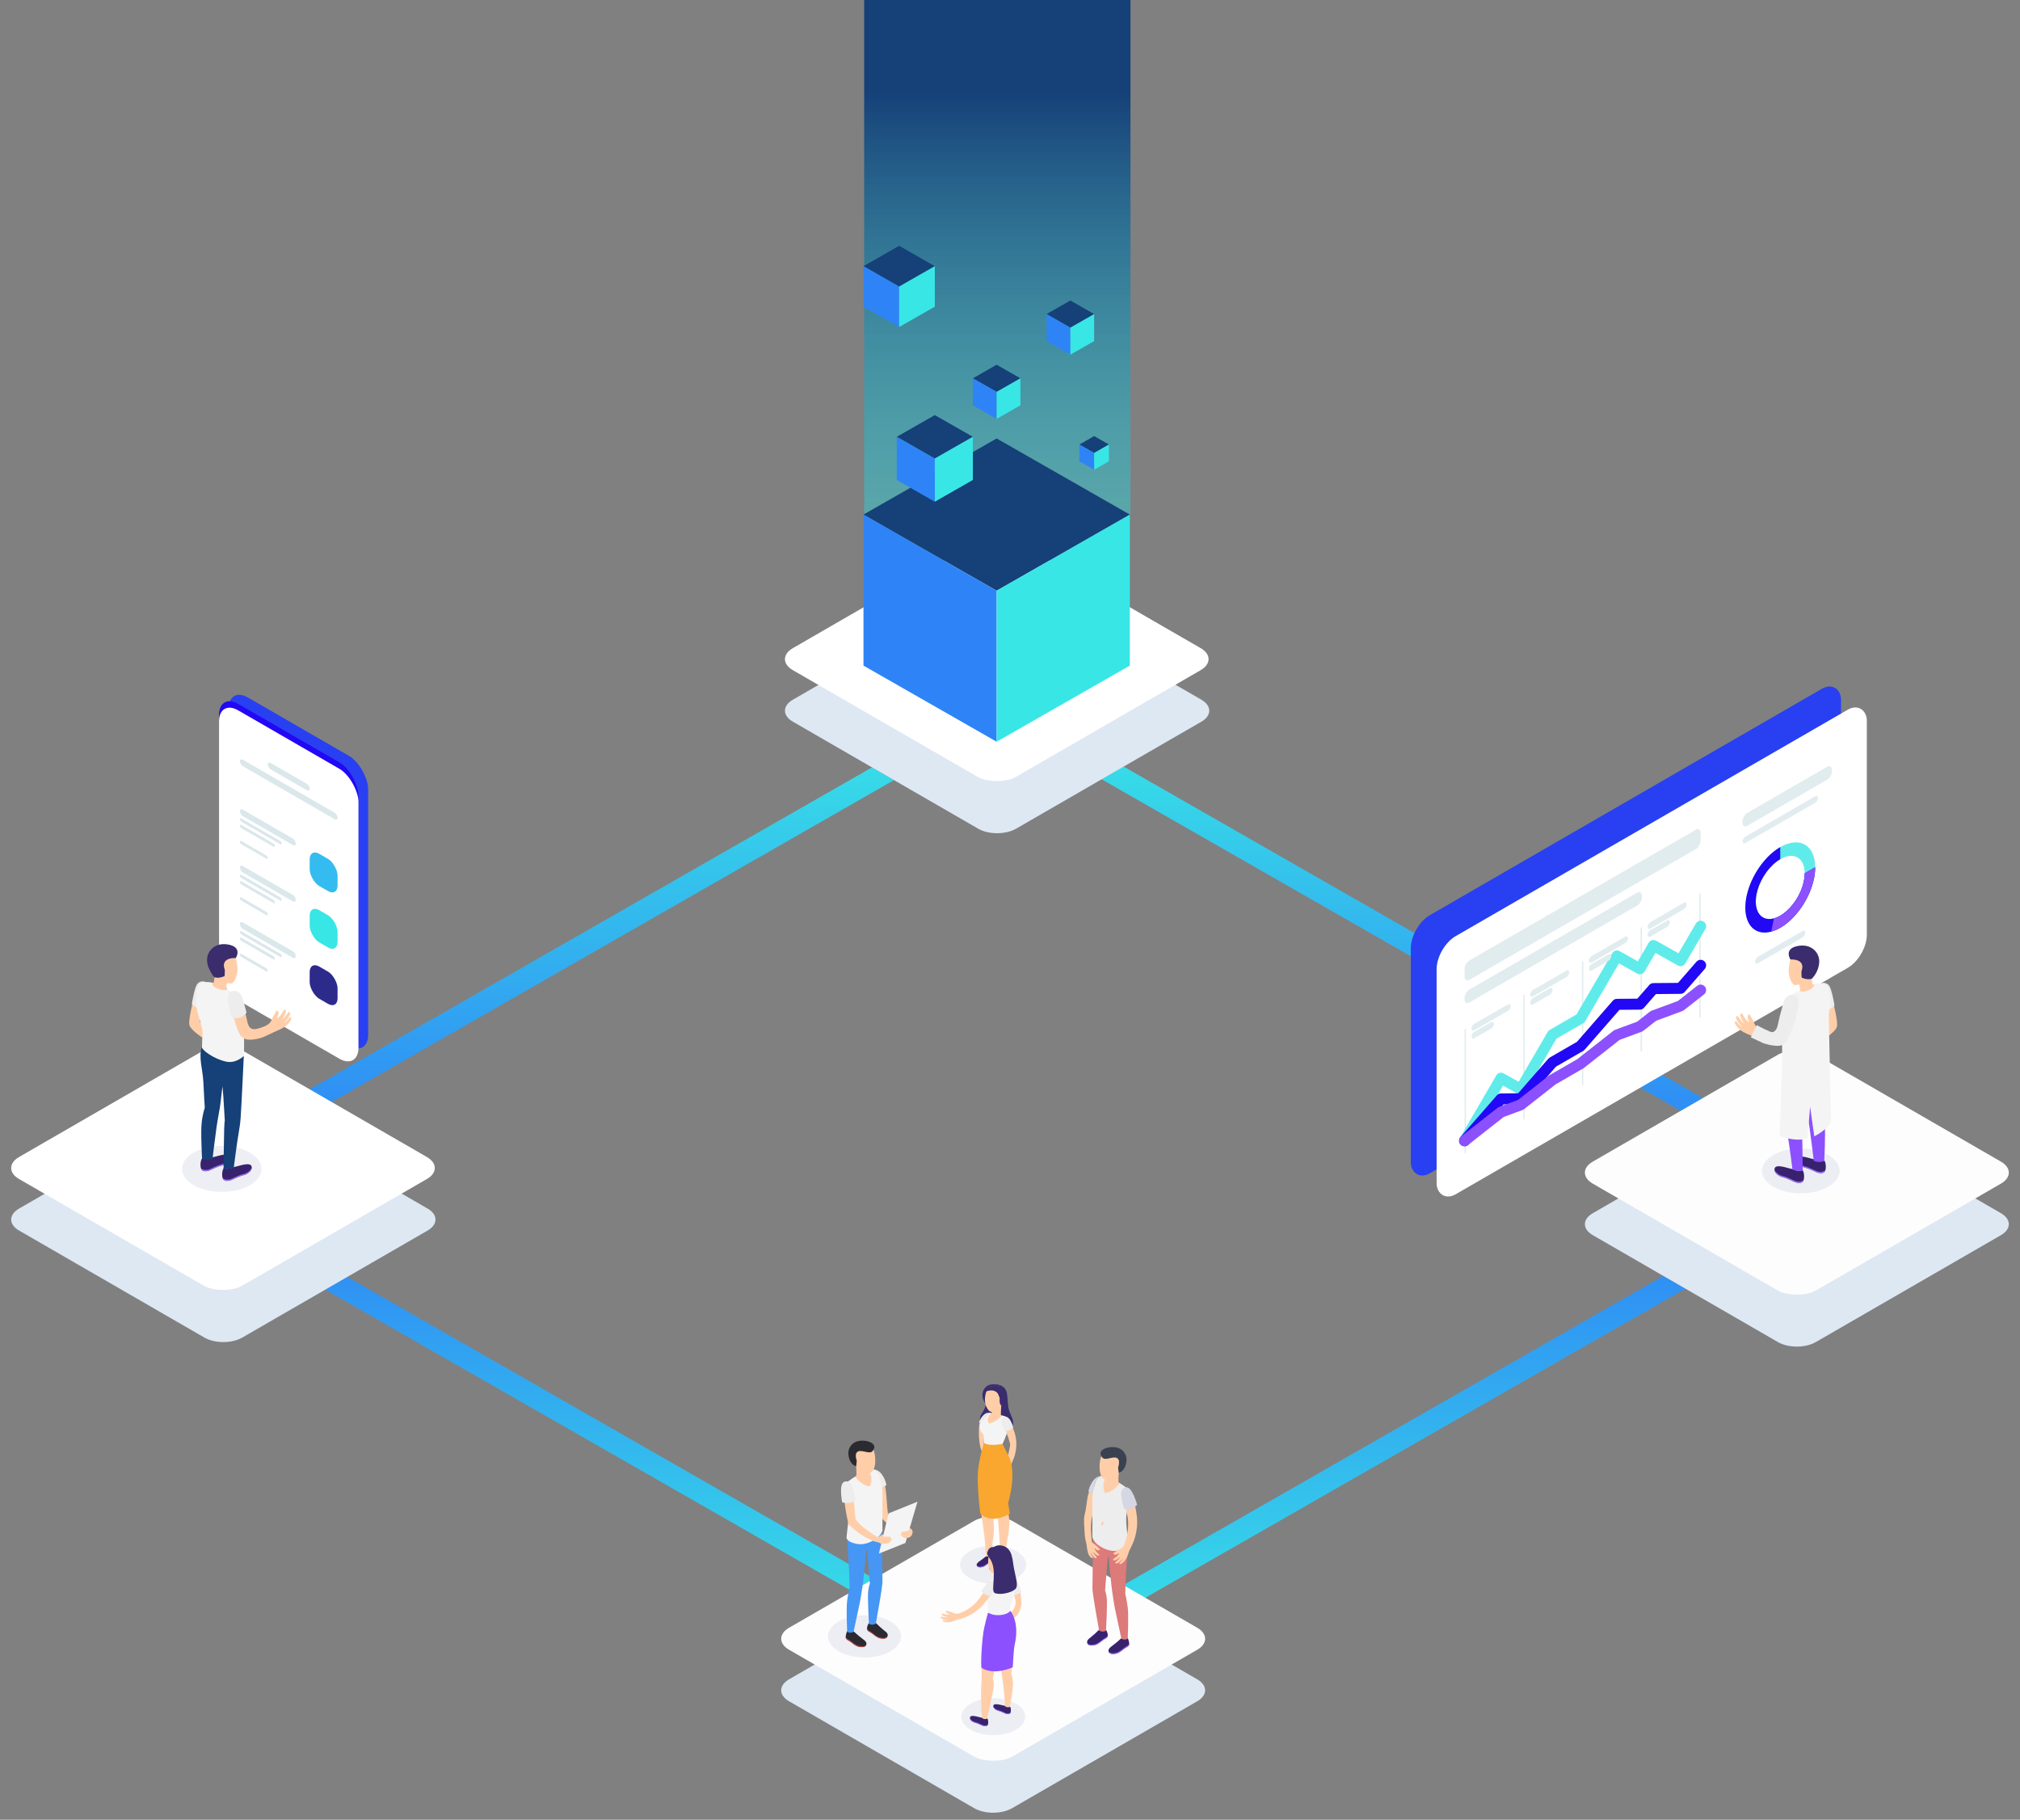 <svg width="735" height="662" viewBox="0 0 735 662" fill="none" xmlns="http://www.w3.org/2000/svg">
<rect x="0" y="0" width="735" height="662" fill="#808080" stroke="none"/>
<path d="M371.077 602.765L646.7 445.041" stroke="url(#paint0_linear_2_1060)" stroke-width="8"/>
<path d="M356.54 600.869L80.917 443.144" stroke="url(#paint1_linear_2_1060)" stroke-width="8"/>
<path d="M371.077 261.862L646.7 419.587" stroke="url(#paint2_linear_2_1060)" stroke-width="8"/>
<path d="M356.539 261.303L80.916 419.028" stroke="url(#paint3_linear_2_1060)" stroke-width="8"/>
<rect width="58.596" height="105.472" rx="8" transform="matrix(0.866 0.5 -2.20305e-08 1 83.21 249.703)" fill="#2840F1"/>
<rect width="58.596" height="105.472" rx="8" transform="matrix(0.866 0.5 -2.20305e-08 1 79.693 252.047)" fill="#2208F5"/>
<rect width="58.596" height="105.472" rx="8" transform="matrix(0.866 0.5 -2.20305e-08 1 79.693 254.391)" fill="white"/>
<rect width="41.017" height="2.344" rx="1.172" transform="matrix(0.866 0.5 -2.20305e-08 1 87.303 275.778)" fill="#DAE7EB"/>
<rect width="17.579" height="2.344" rx="1.172" transform="matrix(0.866 0.5 -2.20305e-08 1 97.455 276.95)" fill="#DAE7EB"/>
<rect width="46.876" height="17.579" rx="4" transform="matrix(0.866 0.5 -2.20305e-08 1 84.769 289.547)" fill="white"/>
<rect width="11.719" height="11.719" rx="4" transform="matrix(0.866 0.5 -2.20305e-08 1 112.679 308.591)" fill="#34BCF0"/>
<rect width="23.438" height="2.344" rx="1.172" transform="matrix(0.866 0.5 -2.20305e-08 1 87.303 293.943)" fill="#DAE7EB"/>
<rect width="17.579" height="1.172" rx="0.586" transform="matrix(0.866 0.5 -2.20305e-08 1 87.303 297.459)" fill="#DAE7EB"/>
<rect width="14.649" height="1.172" rx="0.586" transform="matrix(0.866 0.5 -2.20305e-08 1 87.303 299.802)" fill="#DAE7EB"/>
<rect width="11.719" height="1.172" rx="0.586" transform="matrix(0.866 0.5 -2.20305e-08 1 87.303 305.662)" fill="#DAE7EB"/>
<rect width="46.876" height="17.579" rx="4" transform="matrix(0.866 0.5 -2.20305e-08 1 84.769 310.057)" fill="white"/>
<rect width="11.719" height="11.719" rx="4" transform="matrix(0.866 0.5 -2.20305e-08 1 112.679 329.101)" fill="#38E6E6"/>
<rect width="23.438" height="2.344" rx="1.172" transform="matrix(0.866 0.5 -2.20305e-08 1 87.303 314.451)" fill="#DAE7EB"/>
<rect width="17.579" height="1.172" rx="0.586" transform="matrix(0.866 0.5 -2.20305e-08 1 87.303 317.967)" fill="#DAE7EB"/>
<rect width="14.649" height="1.172" rx="0.586" transform="matrix(0.866 0.5 -2.20305e-08 1 87.303 320.311)" fill="#DAE7EB"/>
<rect width="11.719" height="1.172" rx="0.586" transform="matrix(0.866 0.5 -2.20305e-08 1 87.303 326.17)" fill="#DAE7EB"/>
<rect width="46.876" height="17.579" rx="4" transform="matrix(0.866 0.5 -2.20305e-08 1 84.769 330.565)" fill="white"/>
<rect width="11.719" height="11.719" rx="4" transform="matrix(0.866 0.5 -2.20305e-08 1 112.679 349.608)" fill="#2C2A8A"/>
<rect width="23.438" height="2.344" rx="1.172" transform="matrix(0.866 0.5 -2.20305e-08 1 87.303 334.959)" fill="#DAE7EB"/>
<rect width="17.579" height="1.172" rx="0.586" transform="matrix(0.866 0.5 -2.20305e-08 1 87.303 338.475)" fill="#DAE7EB"/>
<rect width="14.649" height="1.172" rx="0.586" transform="matrix(0.866 0.5 -2.20305e-08 1 87.303 340.819)" fill="#DAE7EB"/>
<rect width="11.719" height="1.172" rx="0.586" transform="matrix(0.866 0.5 -2.20305e-08 1 87.303 346.679)" fill="#DAE7EB"/>
<rect width="93.753" height="93.753" rx="8" transform="matrix(0.866 -0.5 0.866 0.5 0 443.656)" fill="#6D6D6D"/>
<path fill-rule="evenodd" clip-rule="evenodd" d="M6.928 439.655C3.102 441.864 3.102 445.446 6.928 447.655L74.331 486.57C78.157 488.779 84.361 488.779 88.187 486.57L155.59 447.655C159.416 445.446 159.416 441.864 155.59 439.655L137.33 429.112L154.495 426.229C158.853 425.498 158.853 424.311 154.495 423.579L116.773 417.244L88.187 400.74C84.361 398.531 78.157 398.531 74.331 400.74L45.8 417.212L7.89 423.579C3.532 424.311 3.532 425.498 7.89 426.229L25.158 429.13L6.928 439.655Z" fill="#DEE8F3"/>
<rect width="93.684" height="93.684" rx="8" transform="matrix(0.866 -0.5 0.866 0.5 0 424.905)" fill="white"/>
<path opacity="0.4" d="M80.697 433.599C88.696 433.599 95.18 429.855 95.18 425.236C95.18 420.617 88.696 416.873 80.697 416.873C72.698 416.873 66.214 420.617 66.214 425.236C66.214 429.855 72.698 433.599 80.697 433.599Z" fill="#D6D8E5"/>
<path d="M70.379 363.228C70.218 364.636 68.537 370.712 68.898 372.794C69.258 374.876 75 378.358 75 378.358L75.797 374.794L72.617 371.69L73.475 365.79L70.379 363.228Z" fill="#FFCEA9"/>
<path d="M74.821 357.24C74.001 356.886 72.479 356.807 71.624 358.206C70.769 359.606 69.902 364.402 69.823 365.234C69.823 365.234 71.009 366.871 72.786 366.599L74.821 357.24Z" fill="#EDEDED"/>
<path d="M81.38 424.985C82.629 425.329 83.964 425.167 85.096 424.534C85.989 424.56 90.847 422.484 91.508 424.226C92.094 425.758 89.983 427.172 88.858 427.447C86.404 428.033 84.589 429.266 83.602 429.474C82.87 429.629 81.918 429.731 81.333 429.155C80.633 428.464 80.692 425.901 81.38 424.985Z" fill="#38226D"/>
<path d="M83.601 429.052C84.588 428.847 86.403 427.623 88.857 427.029C89.8 426.8 91.422 425.769 91.586 424.54C91.803 425.948 89.905 427.198 88.857 427.45C86.403 428.036 84.588 429.269 83.601 429.477C82.869 429.632 81.917 429.734 81.331 429.157C81.18 428.99 81.07 428.789 81.009 428.572C81.864 429.28 82.869 429.207 83.601 429.052Z" fill="#9C73FF"/>
<path d="M73.495 421.45C74.744 421.797 76.08 421.636 77.211 421.002C78.107 421.029 82.962 418.953 83.624 420.71C84.209 422.241 82.098 423.655 80.974 423.931C78.52 424.516 76.704 425.749 75.72 425.957C74.985 426.112 74.034 426.215 73.451 425.635C72.748 424.926 72.81 422.364 73.495 421.45Z" fill="#38226D"/>
<path d="M75.725 425.515C76.709 425.307 78.525 424.086 80.978 423.491C81.921 423.263 83.544 422.229 83.708 421.002C83.927 422.411 82.027 423.661 80.978 423.913C78.525 424.499 76.709 425.732 75.725 425.939C74.99 426.095 74.039 426.197 73.456 425.617C73.303 425.451 73.192 425.25 73.134 425.032C73.986 425.74 74.99 425.67 75.725 425.515Z" fill="#9C73FF"/>
<path d="M73.398 408.253C73.609 406.448 73.984 404.667 74.52 402.932C74.52 402.932 74.186 398.338 74.019 393.986C73.829 389.046 72.116 384.698 73.466 380.756L88.71 384.147C88.71 384.147 87.788 403.843 87.583 406.226C87.473 408.081 87.246 409.928 86.904 411.755C86.207 415.579 85.076 424.674 85.076 424.674C83.463 425.611 81.349 425.093 81.349 425.093C81.349 425.093 81.466 413.591 81.568 410.835C81.694 407.471 81.797 407.728 81.797 407.728L81.293 399.351L80.965 395.181C80.965 395.181 80.543 398.241 80.268 400.973C80.028 403.357 79.454 405.512 78.804 409.945C78.248 413.793 77.34 421.523 77.34 421.523C75.729 422.46 73.533 421.684 73.533 421.684C73.533 421.684 72.962 411.591 73.398 408.253Z" fill="#154078"/>
<path d="M75.624 357.322C76.795 357.38 77.65 357.679 77.797 357.322C77.921 356.722 78.009 356.116 78.06 355.506C77.926 355.169 77.811 354.809 77.811 354.809C76.347 353.91 75.894 352.335 75.7 350.502C75.375 347.366 77.068 344.619 80.204 344.291C83.153 343.998 85.322 346.048 85.899 348.903C86.213 350.306 86.833 352.962 85.993 355.272C85.524 356.563 84.921 357.588 84.315 357.787C83.732 357.77 83.15 357.72 82.573 357.635C82.573 357.635 82.418 358.513 82.309 359.064C82.201 359.615 82.245 359.919 83.358 360.607C84.47 361.295 81.674 362.701 79.844 362.563C78.013 362.426 75.964 361.322 75.399 360.139C74.775 358.836 74.828 357.284 75.624 357.322Z" fill="#FFCEA9"/>
<path d="M77.305 357.495C76.983 358.297 77.8 359.278 79.981 359.963C82.163 360.648 82.356 359.767 82.356 359.767C82.356 359.767 85.554 361.231 86.593 361.949C87.902 362.865 88.482 365.512 88.661 369.981C88.863 375.152 88.88 382.824 88.71 384.148C88.71 384.148 86.265 386.584 83.147 386.326C80.028 386.068 74.752 383.301 73.484 381.161C73.519 376.628 74.049 375.89 73.314 373.278C71.633 367.298 70.749 364.85 71.557 360.877C72.23 357.6 73.173 357.193 74.468 357.225C75.418 357.265 76.365 357.355 77.305 357.495Z" fill="#F4F4F4"/>
<path d="M93.579 374.257C91.011 374.904 90.407 373.284 90.065 371.943C89.248 368.696 88.809 365.765 88.2 363.923C87.482 361.75 86.735 361.402 85.675 360.98C84.434 360.482 83.368 361.53 83.781 364.295C84.27 367.568 84.911 369.858 86.123 373.738C86.443 374.748 87.157 376.546 88.232 377.413C89.555 378.485 91.552 378.438 94.571 377.688C95.86 377.366 97.271 376.596 99.707 375.46C100.361 375.167 100.879 374.953 102.123 374.368C103.368 373.782 104.686 372.807 105.344 371.855C106.003 370.904 106.088 370.456 105.953 370.239C105.787 369.967 105.488 370.025 105.136 370.426C104.629 371.104 104.003 371.683 103.289 372.136C103.289 372.136 104.1 371.299 104.539 370.754C104.933 370.272 105.26 369.738 105.511 369.167C105.743 368.611 105.265 367.858 104.902 368.254C104.539 368.649 104.366 369.053 103.702 369.85C103.351 370.273 102.951 370.653 102.51 370.983C102.922 370.427 103.289 369.84 103.608 369.226C104.03 368.365 104.024 367.923 104.006 367.633C103.989 367.343 103.579 366.997 103.195 367.545C102.847 368.04 102.609 368.813 101.816 369.653C101.23 370.262 100.729 370.614 100.715 370.444C100.7 370.274 101.069 369.94 101.28 369.232C101.491 368.523 101.28 367.768 100.888 367.691C100.495 367.615 100.571 367.633 100.255 368.295C99.939 368.956 99.459 369.448 99.084 370.418C98.759 371.27 98.612 371.615 98.027 372.236C97.415 372.898 96.021 373.642 93.579 374.257Z" fill="#FFCEA9"/>
<path d="M84.729 360.534C86.445 360.282 87.658 361.056 88.413 363.653C89.169 366.25 89.701 368.385 89.701 368.385C89.022 369.364 87.995 370.046 86.829 370.291C84.779 370.789 84.038 369.808 84.038 369.808C84.038 369.808 83.453 367.085 83.113 365.231C82.773 363.378 82.606 360.856 84.729 360.534Z" fill="#EDEDED"/>
<path d="M85.802 348.502C85.802 348.502 88.514 344.382 82.642 343.542C78.408 342.938 75.685 345.659 75.372 348.61C75.079 351.43 76.809 354.359 78.063 355.521C78.675 355.741 79.992 355.867 81.723 355.079C81.792 354.311 81.819 353.54 81.802 352.769C81.802 352.769 79.738 348.426 85.802 348.502Z" fill="#3A2C6D"/>
<rect width="180.765" height="93.904" rx="8" transform="matrix(0.866 -0.5 2.20305e-08 1 513.339 336.924)" fill="#2840F1"/>
<rect width="180.765" height="93.904" rx="8" transform="matrix(0.866 -0.5 2.20305e-08 1 522.729 344.554)" fill="white"/>
<rect width="0.587" height="45.191" transform="matrix(0.866 -0.5 2.20305e-08 1 532.897 374.486)" fill="#E1ECEF"/>
<rect width="0.587" height="45.191" transform="matrix(0.866 -0.5 2.20305e-08 1 554.244 362.161)" fill="#E1ECEF"/>
<rect width="0.587" height="45.191" transform="matrix(0.866 -0.5 2.20305e-08 1 575.591 349.836)" fill="#E1ECEF"/>
<rect width="0.587" height="45.191" transform="matrix(0.866 -0.5 2.20305e-08 1 596.938 337.511)" fill="#E1ECEF"/>
<rect width="0.587" height="45.191" transform="matrix(0.866 -0.5 2.20305e-08 1 618.285 325.186)" fill="#E1ECEF"/>
<path d="M532.897 414.983L546.165 392.231L553.309 396.233L564.875 376.398L575.081 370.506L588.348 347.754L596.683 352.423L601.616 343.964L611.481 349.49L618.795 336.947" stroke="#60EBEB" stroke-width="4" stroke-linecap="round" stroke-linejoin="round"/>
<path d="M532.897 414.982L546.165 399.776L553.309 399.715L564.875 386.458L575.081 380.566L588.348 365.36L596.683 365.289L601.616 359.635L611.481 359.551L618.795 351.168" stroke="#2208F5" stroke-width="4" stroke-linecap="round" stroke-linejoin="round"/>
<path d="M532.897 414.983L546.165 404.557L553.309 401.922L564.875 392.832L575.081 386.94L588.348 376.513L596.683 373.439L601.616 369.562C601.616 369.562 607.628 367.345 611.481 365.924L618.795 360.176" stroke="#8C50FF" stroke-width="4" stroke-linecap="round" stroke-linejoin="round"/>
<rect width="99.186" height="7.043" rx="2" transform="matrix(0.866 -0.5 2.20305e-08 1 532.894 350.423)" fill="#E1ECEF"/>
<rect width="74.536" height="4.695" rx="2" transform="matrix(0.866 -0.5 2.20305e-08 1 532.894 360.988)" fill="#E1ECEF"/>
<rect width="37.562" height="4.695" rx="2" transform="matrix(0.866 -0.5 2.20305e-08 1 634.04 296.722)" fill="#E1ECEF"/>
<rect width="16.433" height="2.348" rx="1.174" transform="matrix(0.866 -0.5 2.20305e-08 1 535.439 373.019)" fill="#E1ECEF"/>
<rect width="16.433" height="2.348" rx="1.174" transform="matrix(0.866 -0.5 2.20305e-08 1 556.786 360.694)" fill="#E1ECEF"/>
<rect width="16.433" height="2.348" rx="1.174" transform="matrix(0.866 -0.5 2.20305e-08 1 578.133 348.369)" fill="#E1ECEF"/>
<rect width="16.433" height="2.348" rx="1.174" transform="matrix(0.866 -0.5 2.20305e-08 1 599.476 336.044)" fill="#E1ECEF"/>
<rect width="9.39" height="2.348" rx="1.174" transform="matrix(0.866 -0.5 2.20305e-08 1 535.439 375.954)" fill="#E1ECEF"/>
<rect width="9.39" height="2.348" rx="1.174" transform="matrix(0.866 -0.5 2.20305e-08 1 556.786 363.628)" fill="#E1ECEF"/>
<rect width="9.39" height="2.348" rx="1.174" transform="matrix(0.866 -0.5 2.20305e-08 1 578.133 351.304)" fill="#E1ECEF"/>
<rect width="9.39" height="2.348" rx="1.174" transform="matrix(0.866 -0.5 2.20305e-08 1 599.476 338.979)" fill="#E1ECEF"/>
<rect width="31.693" height="2.348" rx="1.174" transform="matrix(0.866 -0.5 2.20305e-08 1 634.04 304.939)" fill="#E1ECEF"/>
<rect width="21.128" height="2.348" rx="1.174" transform="matrix(0.866 -0.5 2.20305e-08 1 638.616 348.663)" fill="#E1ECEF"/>
<path d="M660.473 315.503C660.473 323.606 654.784 333.46 647.766 337.512C640.748 341.563 635.059 338.279 635.059 330.175C635.059 322.072 640.748 312.218 647.766 308.167C654.784 304.115 660.473 307.4 660.473 315.503ZM638.871 327.975C638.871 333.647 642.853 335.946 647.766 333.11C652.678 330.274 656.661 323.376 656.661 317.704C656.661 312.031 652.678 309.732 647.766 312.568C642.853 315.405 638.871 322.302 638.871 327.975Z" fill="#60EBEB"/>
<path d="M660.473 315.503C660.473 318.405 659.727 321.672 658.331 324.891C656.935 328.11 654.95 331.136 652.629 333.587C650.307 336.038 647.752 337.804 645.287 338.661C642.822 339.518 640.558 339.428 638.781 338.402C637.004 337.376 635.794 335.46 635.303 332.897C634.813 330.334 635.065 327.238 636.026 324.002C636.988 320.766 638.617 317.534 640.706 314.715C642.796 311.897 645.253 309.618 647.766 308.167L647.766 312.568C646.007 313.584 644.287 315.179 642.824 317.152C641.361 319.125 640.221 321.388 639.548 323.653C638.875 325.919 638.699 328.085 639.042 329.88C639.385 331.674 640.232 333.015 641.476 333.733C642.72 334.451 644.305 334.514 646.031 333.914C647.756 333.315 649.544 332.079 651.17 330.363C652.795 328.647 654.184 326.529 655.162 324.275C656.139 322.022 656.661 319.735 656.661 317.704L660.473 315.503Z" fill="#2208F5"/>
<path d="M660.473 315.503C660.473 317.754 660.024 320.233 659.162 322.749C658.3 325.265 657.048 327.751 655.501 330.014C653.955 332.276 652.156 334.256 650.245 335.799C648.333 337.341 646.36 338.406 644.477 338.91L645.464 334.089C646.782 333.736 648.163 332.991 649.501 331.911C650.839 330.831 652.098 329.445 653.181 327.861C654.263 326.277 655.14 324.537 655.743 322.776C656.347 321.015 656.661 319.279 656.661 317.704L660.473 315.503Z" fill="#8C50FF"/>
<rect width="93.752" height="93.752" rx="8" transform="matrix(0.866 -0.5 0.866 0.5 572.617 445.337)" fill="#6D6D6D"/>
<path fill-rule="evenodd" clip-rule="evenodd" d="M579.545 441.338C575.719 443.547 575.719 447.129 579.545 449.338L646.88 488.214C650.707 490.423 656.91 490.423 660.737 488.214L728.072 449.338C731.898 447.129 731.898 443.547 728.072 441.338L709.841 430.812L727.111 427.912C731.468 427.18 731.468 425.993 727.111 425.262L689.198 418.894L660.737 402.462C656.91 400.253 650.707 400.253 646.88 402.462L618.42 418.894L580.506 425.262C576.149 425.994 576.149 427.18 580.506 427.912L597.776 430.812L579.545 441.338Z" fill="#DEE8F3"/>
<rect width="93.752" height="93.752" rx="8" transform="matrix(0.866 -0.5 0.866 0.5 572.617 426.586)" fill="#FDFDFD"/>
<path opacity="0.4" d="M655.237 434.11C663.043 434.11 669.371 430.455 669.371 425.947C669.371 421.439 663.043 417.785 655.237 417.785C647.431 417.785 641.103 421.439 641.103 425.947C641.103 430.455 647.431 434.11 655.237 434.11Z" fill="#D6D8E5"/>
<path d="M666.922 363.786C667.085 365.196 668.768 371.29 668.407 373.376C668.046 375.461 662.31 378.953 662.31 378.953L661.533 375.377L664.718 372.276L663.858 366.354L666.922 363.786Z" fill="#FFCEA9"/>
<path d="M662.469 357.785C663.029 357.525 663.665 357.479 664.256 357.657C664.847 357.835 665.352 358.224 665.676 358.75C666.515 360.156 667.405 364.957 667.48 365.784C667.48 365.784 666.292 367.429 664.513 367.152L662.469 357.785Z" fill="#EDEDED"/>
<path d="M655.902 425.717C654.649 426.062 653.311 425.901 652.176 425.268C651.278 425.293 646.409 423.212 645.746 424.962C645.167 426.514 647.274 427.899 648.403 428.185C650.862 428.785 652.671 430.01 653.67 430.216C654.408 430.371 655.348 430.476 655.948 429.897C656.649 429.183 656.591 426.615 655.902 425.717Z" fill="#38226D"/>
<path d="M653.668 429.775C652.682 429.565 650.86 428.34 648.401 427.744C647.457 427.517 645.828 426.485 645.665 425.251C645.447 426.661 647.343 427.916 648.401 428.168C650.86 428.768 652.669 429.993 653.668 430.199C654.406 430.354 655.346 430.459 655.947 429.88C656.098 429.71 656.209 429.508 656.27 429.288C655.904 429.565 655.478 429.754 655.026 429.838C654.575 429.923 654.11 429.901 653.668 429.775Z" fill="#9C73FF"/>
<path d="M663.799 422.154C662.546 422.502 661.206 422.34 660.072 421.705C659.174 421.731 654.306 419.645 653.647 421.395C653.064 422.931 655.174 424.333 656.299 424.622C658.758 425.218 660.567 426.448 661.566 426.657C662.305 426.813 663.245 426.913 663.845 426.334C664.546 425.638 664.504 423.069 663.799 422.154Z" fill="#38226D"/>
<path d="M661.57 426.228C660.583 426.018 658.762 424.793 656.303 424.197C655.359 423.97 653.73 422.938 653.588 421.704C653.369 423.114 655.266 424.369 656.303 424.621C658.762 425.217 660.571 426.446 661.57 426.656C662.308 426.811 663.248 426.912 663.848 426.333C663.999 426.162 664.109 425.96 664.172 425.741C663.805 426.019 663.38 426.207 662.928 426.291C662.476 426.376 662.011 426.354 661.57 426.228Z" fill="#9C73FF"/>
<path d="M663.897 408.929C663.687 407.122 663.31 405.338 662.772 403.599C662.772 403.599 663.108 398.983 663.276 394.627C663.465 389.675 665.185 385.315 663.826 381.37L648.558 384.756C648.558 384.756 649.481 404.502 649.691 406.877C649.801 408.736 650.03 410.586 650.375 412.417C651.072 416.252 652.205 425.368 652.205 425.368C653.821 426.308 655.94 425.787 655.94 425.787C655.94 425.787 655.827 414.259 655.722 411.493C655.596 408.136 655.491 408.392 655.491 408.392L655.995 399.999L656.326 395.823C656.326 395.823 656.746 398.891 657.023 401.644C657.266 404.032 657.841 406.193 658.487 410.637C659.046 414.494 659.952 422.245 659.952 422.245C661.568 423.185 663.763 422.405 663.763 422.405C663.763 422.405 664.329 412.287 663.897 408.929Z" fill="#8C50FF"/>
<path d="M661.662 357.865C660.5 357.923 659.631 358.221 659.484 357.865C659.362 357.263 659.274 356.655 659.22 356.043C659.354 355.707 659.472 355.347 659.472 355.347C660.932 354.444 661.411 352.866 661.57 351.028C661.897 347.881 660.198 345.153 657.054 344.817C654.096 344.511 651.926 346.588 651.347 349.433C651.032 350.844 650.411 353.5 651.255 355.821C651.72 357.113 652.329 358.146 652.933 358.339C653.519 358.322 654.103 358.272 654.683 358.188C654.683 358.188 654.843 359.061 654.948 359.619C655.053 360.177 655.015 360.458 653.898 361.172C652.782 361.885 655.577 363.27 657.415 363.136C659.253 363.001 661.297 361.877 661.876 360.706C662.518 359.384 662.464 357.827 661.662 357.865Z" fill="#FFCEA9"/>
<path d="M659.983 358.041C660.306 358.843 659.484 359.825 657.301 360.513C655.119 361.201 654.918 360.316 654.918 360.316C654.918 360.316 651.711 361.776 650.666 362.502C649.357 363.421 648.778 366.073 648.597 370.555C648.392 375.738 648.379 383.427 648.547 384.757C648.547 384.757 651.002 387.199 654.137 386.939C657.272 386.679 662.53 383.909 663.84 381.765C663.802 377.22 663.273 376.477 664.008 373.862C665.686 367.865 666.58 365.415 665.762 361.445C665.086 358.159 664.138 357.751 662.824 357.785C661.873 357.818 660.925 357.904 659.983 358.041Z" fill="#F4F4F4"/>
<path d="M643.681 375.709C646.257 376.359 646.858 374.735 647.202 373.38C648.041 370.127 648.461 367.173 649.069 365.343C649.787 363.161 650.542 362.825 651.587 362.405C652.846 361.91 653.916 362.959 653.484 365.733C652.997 369.011 652.351 371.319 651.126 375.197C650.807 376.213 650.089 378.013 649.027 378.882C647.701 379.956 645.703 379.91 642.673 379.159C641.381 378.835 639.958 378.067 637.524 376.926C636.869 376.62 636.362 376.418 635.103 375.831C633.839 375.264 632.732 374.4 631.875 373.313C631.212 372.356 631.128 371.907 631.263 371.689C631.397 371.47 631.729 371.474 632.102 371.882C632.613 372.558 633.241 373.136 633.957 373.59C633.957 373.59 633.143 372.75 632.698 372.205C632.302 371.721 631.975 371.186 631.724 370.614C631.489 370.06 631.968 369.305 632.333 369.699C632.698 370.094 632.874 370.501 633.541 371.298C633.884 371.718 634.275 372.094 634.708 372.419C634.295 371.859 633.927 371.266 633.609 370.648C633.332 370.161 633.197 369.608 633.218 369.049C633.218 368.759 633.638 368.411 634.058 368.965C634.477 369.519 634.628 370.224 635.443 371.063C636.026 371.676 636.529 372.024 636.542 371.856C636.555 371.689 636.185 371.353 635.976 370.644C635.766 369.934 635.976 369.179 636.366 369.091C636.756 369.003 636.685 369.028 637 369.695C637.314 370.362 637.797 370.862 638.162 371.823C638.36 372.507 638.724 373.133 639.22 373.644C639.82 374.345 641.217 375.092 643.681 375.709Z" fill="#FFCEA9"/>
<path d="M652.54 361.965C650.819 361.705 649.602 362.481 648.847 365.066C648.091 367.652 647.562 369.821 647.562 369.821C648.244 370.804 649.276 371.488 650.446 371.735C652.502 372.23 653.236 371.252 653.236 371.252C653.236 371.252 653.807 368.533 654.164 366.661C654.521 364.789 654.667 362.271 652.54 361.965Z" fill="#EDEDED"/>
<path d="M651.46 349.022C651.46 349.022 648.745 344.893 654.628 344.054C658.876 343.445 661.616 346.152 661.918 349.132C662.22 351.956 660.479 354.898 659.22 356.06C658.607 356.283 657.281 356.404 655.556 355.641C655.482 354.867 655.454 354.089 655.472 353.311C655.472 353.311 657.541 348.951 651.46 349.022Z" fill="#3A2C6D"/>
<path d="M665.373 367.325L648.557 383.003L647.575 413.152C647.575 413.152 652.292 415.456 657.647 414.21L658.629 402.636L660.114 413.127L659.938 413.446C662.478 412.308 664.656 410.493 666.233 408.2L665.373 367.325Z" fill="#F4F4F4"/>
<path d="M647.562 369.821L646.723 373.459C646.723 373.459 646.018 376.007 644.205 375.36C642.498 374.642 640.835 373.825 639.224 372.914L637.05 377.375L641.544 379.473C641.544 379.473 647.785 381.697 649.518 379.473C651.251 377.249 653.199 371.243 653.199 371.243L647.562 369.821Z" fill="#EDEDED"/>
<rect width="93.752" height="93.752" rx="8" transform="matrix(0.866 -0.5 0.866 0.5 280.186 614.902)" fill="#6D6D6D"/>
<path fill-rule="evenodd" clip-rule="evenodd" d="M287.11 610.904C283.284 613.113 283.284 616.694 287.11 618.904L354.445 657.78C358.272 659.989 364.475 659.989 368.302 657.78L435.637 618.904C439.463 616.694 439.463 613.113 435.637 610.904L417.406 600.378L434.676 597.477C439.033 596.745 439.033 595.559 434.676 594.827L396.762 588.459L368.302 572.027C364.475 569.818 358.272 569.818 354.445 572.027L325.985 588.459L288.071 594.827C283.714 595.559 283.714 596.745 288.071 597.477L305.341 600.378L287.11 610.904Z" fill="#DEE8F3"/>
<rect width="93.752" height="93.752" rx="8" transform="matrix(0.866 -0.5 0.866 0.5 280.186 596.151)" fill="#FDFDFD"/>
<path opacity="0.4" d="M361.347 576.134C367.983 576.134 373.364 573.028 373.364 569.196C373.364 565.365 367.983 562.258 361.347 562.258C354.71 562.258 349.33 565.365 349.33 569.196C349.33 573.028 354.71 576.134 361.347 576.134Z" fill="#D6D8E5"/>
<path d="M360.819 504.319C361.301 503.545 364.982 503.037 366.195 506.156C366.65 507.338 366.581 510.362 366.968 512.258C367.355 514.154 368.255 515.234 368.557 516.775C368.859 518.316 368.356 520.896 364.643 521.356C360.93 521.817 358.076 520.509 357.197 519.323C356.317 518.136 356.302 515.615 357.197 514.276C358.092 512.936 358.785 511.823 358.785 510.039L360.819 504.319Z" fill="#3A2C6D"/>
<path d="M356.409 517.368C356.409 517.368 355.535 523.549 357.188 527.897C358.84 532.245 358.379 526.769 358.379 526.769L357.982 525.466C357.982 525.466 357.654 520.435 357.791 519.201C357.929 517.967 357.897 516.908 357.982 516.807C358.067 516.706 357.659 516.51 357.484 516.484C357.309 516.457 356.409 517.368 356.409 517.368Z" fill="#FFCEA9"/>
<path d="M363.245 503.783C363.245 503.783 360.475 502.984 358.796 504.483C358.242 504.993 357.838 505.645 357.629 506.369C357.419 507.093 357.413 507.86 357.61 508.587C357.832 509.461 358.282 510.658 358.976 510.706C359.67 510.753 363.245 503.783 363.245 503.783Z" fill="#3A2C6D"/>
<path d="M364.307 511.368C364.307 511.368 364.127 514.455 364.185 514.683C364.243 514.911 365.393 515.128 365.721 515.398C366.049 515.668 364.042 518.798 363.02 519.264C361.998 519.73 358.846 518.544 358.629 516.971C358.428 515.53 359.53 514.408 359.959 514.016C360.248 513.997 360.538 513.997 360.827 514.016L360.917 512.522C362.3 512.03 364.307 511.368 364.307 511.368Z" fill="#FFCEA9"/>
<path d="M364.729 514.953C365.597 515.091 366.588 515.551 366.725 516.012C367.084 517.723 366.998 519.497 366.476 521.165C365.724 523.151 365.221 524.417 364.787 525.275C364.787 525.275 361.032 526.864 358.008 525.005C358.008 525.005 357.796 522.887 357.785 521.737C354.989 519.301 357.377 516.293 359.745 513.957C360.029 513.936 360.314 513.936 360.598 513.957C360.598 513.957 358.479 516.457 359.957 517.876C363.097 516.928 363.722 515.52 364.729 514.953Z" fill="#F4F4F4"/>
<path d="M358.541 507.513C358.853 505.527 360.283 504.028 362.333 504.15C363.163 504.189 363.959 504.49 364.607 505.009C365.255 505.529 365.723 506.24 365.942 507.041C366.161 507.843 366.121 508.693 365.828 509.47C365.534 510.247 365.002 510.912 364.308 511.368C364.238 511.667 364.133 511.957 363.996 512.231C363.27 513.079 361.348 513.614 360.707 513.619C360.177 513.619 359.685 513.116 359.171 512.263C358.096 510.463 358.371 508.492 358.541 507.513Z" fill="#FFCEA9"/>
<path d="M362.962 504.185C364.398 504.466 365.579 504.869 365.971 506.277C366.236 507.252 366.585 509.1 366.251 509.879L366.05 510.445L364.308 511.367C364.308 511.367 363.497 510.689 363.752 508.719C363.74 508.451 363.656 508.191 363.508 507.967C363.398 507.781 363.315 507.579 363.264 507.368C363.059 506.834 362.657 506.399 362.142 506.15C360.844 505.425 358.964 506.05 358.688 506.314C359.045 505.52 359.666 504.874 360.445 504.486C361.224 504.098 362.114 503.992 362.962 504.185Z" fill="#3A2C6D"/>
<path d="M366.826 529.374C367.149 527.361 367.752 526.058 367.472 524.952C366.846 522.713 366.027 520.534 365.025 518.437C364.389 517.187 364.585 516.319 365.242 515.821C365.984 515.291 366.688 515.508 367.361 516.88C368.203 518.623 369.145 520.413 369.606 523.008C369.902 524.686 369.88 526.406 369.543 528.076C369.257 529.882 368.685 530.899 368.001 532.594C367.811 533.081 366.55 531.09 366.826 529.374Z" fill="#FFCEA9"/>
<path d="M365.573 566.887C364.848 567.475 363.714 567.067 363.661 567.12C362.818 567.848 361.934 568.527 361.013 569.154C360.558 569.509 359.853 569.986 359.98 570.674C360.208 571.898 362.168 571.521 362.909 571.145C363.651 570.769 364.249 570.15 364.948 569.716C365.451 569.403 365.939 569.244 366.007 568.614C366.055 568.233 365.7 566.871 365.573 566.887Z" fill="#38226D"/>
<path d="M365.998 568.36C365.902 568.964 365.42 569.134 364.938 569.42C364.229 569.859 363.604 570.479 362.862 570.871C362.121 571.263 360.474 571.559 359.997 570.685C360.257 571.866 362.184 571.496 362.915 571.125C363.646 570.754 364.255 570.129 364.954 569.695C365.457 569.383 365.945 569.224 366.014 568.593C366.014 568.515 366.009 568.438 365.998 568.36Z" fill="#9C73FF"/>
<path d="M360.473 565.865C359.811 566.394 358.805 566.103 358.757 566.156C357.981 566.818 357.17 567.437 356.326 568.01C355.908 568.333 355.267 568.772 355.378 569.397C355.59 570.52 357.385 570.176 358.063 569.832C358.741 569.487 359.292 568.921 359.933 568.523C360.388 568.238 360.838 568.089 360.913 567.512C360.955 567.162 360.595 565.854 360.473 565.865Z" fill="#38226D"/>
<path d="M360.896 567.28C360.806 567.836 360.366 567.984 359.911 568.27C359.259 568.673 358.687 569.255 358.009 569.6C357.332 569.944 355.822 570.23 355.361 569.43C355.6 570.489 357.363 570.171 358.009 569.833C358.656 569.494 359.238 568.922 359.879 568.524C360.334 568.238 360.785 568.09 360.859 567.513C360.878 567.436 360.891 567.358 360.896 567.28Z" fill="#9C73FF"/>
<path d="M356.557 532.076C356.88 529.571 357.802 525.932 357.802 525.932C358.675 526.342 359.619 526.578 360.582 526.626C361.992 526.617 363.398 526.479 364.782 526.213C365.235 527.003 365.73 527.769 366.265 528.506C366.985 529.507 368.384 531.684 368.05 535.545C367.833 538.05 366.424 548.7 366.424 548.7C366.971 550.492 367.262 552.351 367.287 554.224C367.16 556.448 366.866 558.659 366.408 560.839L365.571 566.887C365.571 566.887 364.454 567.692 363.659 567.12L363.76 561.205C363.665 559.759 363.522 557.624 363.426 556.258C363.278 554.039 362.897 550.512 362.764 549.627C362.632 548.743 362.367 547.207 362.235 545.48C362.102 543.754 361.451 534.994 361.451 534.994L361.361 536.636C361.361 536.636 361.271 539.284 360.89 542.589C360.508 545.893 360.36 547.355 360.36 547.355C360.722 548.017 360.976 548.732 361.112 549.474C361.181 550.183 361.991 555.829 361.504 558.668L360.519 565.918C360.27 566.089 359.985 566.199 359.686 566.239C359.386 566.278 359.082 566.247 358.798 566.146L358.21 558.816C357.818 556.025 356.986 550.114 356.859 549.347C356.576 547.799 356.41 546.232 356.361 544.659C356.165 541.487 356.24 534.581 356.557 532.076Z" fill="#FFCEA9"/>
<path d="M364.79 525.291L366.945 529.623C366.945 529.623 370.239 534.442 366.829 546.825L367.47 550.643C367.47 550.643 361.013 554.79 356.692 550.643C356.692 550.643 355.193 539.198 355.993 533.923C356.433 530.888 357.106 527.89 358.005 524.957C358.005 524.957 359.064 526.127 364.504 525.354" fill="#F9A72E"/>
<path d="M368.663 519.339C368.663 519.339 367.164 520.832 365.385 520.647L364.532 517.723C364.532 517.723 364.003 516.203 365.274 515.536C366.545 514.869 367.917 516.362 368.663 519.339Z" fill="#EDEDED"/>
<path d="M359.746 513.973C359.746 513.973 358.03 513.444 356.214 517.251L356.892 517.659C357.742 516.356 358.697 515.123 359.746 513.973Z" fill="#EDEDED"/>
<path opacity="0.4" d="M314.578 602.963C321.921 602.963 327.873 599.527 327.873 595.287C327.873 591.048 321.921 587.611 314.578 587.611C307.235 587.611 301.283 591.048 301.283 595.287C301.283 599.527 307.235 602.963 314.578 602.963Z" fill="#D6D8E5"/>
<path d="M308.316 593.36C309.224 594.098 310.56 593.424 310.624 593.494C311.691 594.479 312.808 595.408 313.97 596.278C314.556 596.723 315.418 597.315 315.253 598.17C314.972 599.694 312.529 599.225 311.603 598.756C310.677 598.287 309.927 597.52 309.054 596.998C308.433 596.612 307.824 596.412 307.724 595.627C307.642 595.129 308.134 593.342 308.316 593.36Z" fill="#2B2A30"/>
<path d="M307.729 595.287C307.852 596.037 308.455 596.248 309.071 596.628C309.961 597.179 310.741 597.976 311.661 598.439C312.58 598.902 314.637 599.3 315.235 598.211C314.913 599.681 312.51 599.218 311.596 598.755C310.682 598.293 309.92 597.519 309.047 596.998C308.426 596.611 307.817 596.412 307.717 595.626C307.712 595.513 307.716 595.399 307.729 595.287Z" fill="#BF4B4B"/>
<path d="M316.157 590.436C317.065 591.174 318.647 590.371 318.717 590.436C319.659 591.392 320.655 592.294 321.7 593.137C322.286 593.577 323.147 594.174 322.989 595.03C322.702 596.553 320.259 596.084 319.339 595.616C318.419 595.147 317.663 594.373 316.79 593.858C316.169 593.471 315.553 593.272 315.46 592.487C315.401 591.989 315.999 590.418 316.157 590.436Z" fill="#2B2A30"/>
<path d="M315.481 592.252C315.604 593.002 316.208 593.213 316.823 593.594C317.713 594.145 318.493 594.941 319.413 595.41C320.333 595.879 322.389 596.266 322.987 595.176C322.665 596.647 320.262 596.19 319.348 595.727C318.434 595.264 317.678 594.484 316.805 593.939C316.178 593.553 315.569 593.354 315.469 592.568C315.465 592.463 315.469 592.357 315.481 592.252Z" fill="#BF4B4B"/>
<path d="M308.236 559.913C308.283 561.284 308.705 567.238 308.898 570.384C309.091 573.531 309.132 577.416 309.132 577.416C309.132 577.416 308.587 579.707 308.236 582.408C307.884 585.109 308.236 593.617 308.236 593.617C308.585 593.844 308.992 593.964 309.408 593.964C309.824 593.964 310.231 593.844 310.58 593.617C310.58 593.617 312.033 586.802 312.701 583.732C313.369 580.662 313.492 578.892 313.838 576.994C314.259 574.691 315.168 563.95 315.168 563.95H315.531L316.504 576.074C316.203 576.968 315.997 577.891 315.888 578.828C315.625 580.802 316.17 590.74 316.17 590.74C316.557 590.955 316.996 591.059 317.438 591.041C317.881 591.022 318.31 590.882 318.677 590.635C318.677 590.635 321.097 577.474 321.097 575.476C321.097 574.146 320.875 556.685 320.875 556.685L308.236 559.913Z" fill="#4696F5"/>
<path d="M311.528 533.435C311.528 533.435 311.68 536.423 311.616 536.687C311.551 536.95 310.244 537.823 309.858 538.14C309.471 538.456 311.926 540.847 313.116 541.433C314.305 542.019 318.073 540.542 318.137 538.691C318.202 536.839 317.493 535.286 316.918 535.204C316.344 535.122 311.528 533.435 311.528 533.435Z" fill="#FFCEA9"/>
<path d="M319.702 538.977C319.878 537.659 319.011 536.405 319.848 535.356C322.778 538.251 322.427 545.903 323.095 550.796C325.286 553.081 329.687 555.337 330.923 555.894C331.146 555.999 331.345 556.11 331.298 556.351C331.132 557.165 330.781 557.931 330.272 558.589C327.343 557.335 325.263 556.614 321.624 553.157C321.279 552.783 320.971 552.377 320.704 551.944C319.667 548.827 319.403 541.251 319.702 538.977Z" fill="#FFCEA9"/>
<path d="M311.192 537.202C311.192 537.202 313.36 540.43 316.383 540.717C317.338 539.78 317.42 536.434 316.102 535.362C316.102 535.362 317.315 534.383 318.147 534.571C319.048 535.114 319.719 535.969 320.034 536.973C320.8 539.196 321.161 541.537 321.1 543.887C321.047 547.057 321.1 556.743 321.1 556.743C321.1 556.743 320.678 558.788 317.942 560.312C315.205 561.835 313.172 561.987 311.315 561.554C309.785 561.196 308.52 560.657 307.992 559.55C308.133 557.323 309.123 551.528 308.754 548.733C308.385 545.938 307.793 543.858 307.641 541.596C307.488 539.335 307.934 539.381 309.07 538.579C309.743 538.069 310.452 537.608 311.192 537.202Z" fill="#F4F4F4"/>
<path d="M318.276 528.981C317.919 526.637 316.249 524.879 313.852 525.037C312.891 525.088 311.97 525.439 311.218 526.042C310.467 526.644 309.924 527.467 309.665 528.394C309.406 529.321 309.445 530.306 309.776 531.211C310.106 532.115 310.712 532.892 311.509 533.434C311.591 533.785 311.715 534.125 311.878 534.448C312.721 535.438 315.282 536.047 316.014 535.942C316.452 535.907 316.87 535.742 317.212 535.467C317.555 535.192 317.807 534.821 317.936 534.401C318.733 532.561 318.481 530.123 318.276 528.981Z" fill="#FFCEA9"/>
<path d="M311.527 533.434L311.744 531.407C311.744 531.407 310.074 527.13 314 527.956C316.578 528.501 317.222 528.735 318.007 527.006C318.793 525.278 316.027 523.719 312.734 524.153C311.602 524.272 310.557 524.811 309.804 525.664C309.05 526.516 308.645 527.621 308.667 528.758C308.761 530.024 309.101 532.602 311.527 533.434Z" fill="#2B2A30"/>
<path d="M306.946 540.26C308.077 539.938 307.215 540.202 308.077 539.938C311.007 542.827 310.661 547.784 311.329 552.677C312.958 555.378 318.999 559.011 318.999 559.011C319.075 559.532 318.893 559.685 318.237 560.769C314.874 559.479 311.816 557.506 309.255 554.973C309.108 554.839 308.897 554.798 308.839 554.616C307.801 551.475 306.647 542.54 306.946 540.26Z" fill="#FFCEA9"/>
<path d="M333.83 546.302L329.441 561.314L319.802 565.164L323.318 550.538L333.83 546.302Z" fill="#F4F4F4"/>
<path d="M317.482 559.134C317.622 558.618 317.991 558.747 318.413 558.876C318.865 559.059 319.361 559.102 319.837 558.999C320.208 558.817 320.551 558.585 320.857 558.308C321.051 558.19 321.274 558.127 321.501 558.126C321.501 558.255 321.278 559.017 321.278 559.017C321.278 559.017 323.394 559.017 323.622 559.017C323.695 559.003 323.77 559.013 323.837 559.044C323.904 559.076 323.96 559.127 323.997 559.191C324.034 559.256 324.049 559.33 324.042 559.403C324.035 559.477 324.005 559.547 323.956 559.603H324.103C324.531 559.509 324.689 560.189 324.284 560.271L323.933 560.323C324.214 560.435 324.284 560.909 323.933 560.968H323.822C323.771 560.976 323.72 560.976 323.669 560.968H323.546C323.557 561.018 323.557 561.07 323.547 561.12C323.537 561.171 323.516 561.219 323.486 561.26C323.457 561.302 323.418 561.338 323.374 561.364C323.33 561.39 323.281 561.407 323.23 561.413C322.198 561.548 320.681 561.958 319.749 561.108C319.102 561.047 318.47 560.876 317.88 560.605C317.323 560.323 317.306 559.743 317.482 559.134Z" fill="#FFCEA9"/>
<path d="M328.017 557.904H328.163C328.102 557.86 328.056 557.799 328.033 557.728C328.009 557.657 328.008 557.58 328.031 557.509C328.054 557.438 328.099 557.376 328.16 557.332C328.22 557.288 328.293 557.265 328.368 557.265C328.585 557.265 330.758 556.808 330.758 556.808L331.022 555.918C331.022 555.865 331.397 556.093 331.409 556.105C331.593 556.224 331.748 556.383 331.862 556.571C331.976 556.759 332.045 556.97 332.065 557.189C332.076 557.497 332.026 557.803 331.919 558.092C331.811 558.38 331.648 558.645 331.438 558.87C331.052 559.253 330.535 559.475 329.991 559.491C329.727 559.491 329.475 559.521 329.247 559.544C329.195 559.547 329.144 559.54 329.095 559.522C329.047 559.505 329.002 559.478 328.964 559.443C328.927 559.408 328.896 559.366 328.875 559.319C328.854 559.271 328.843 559.221 328.843 559.169H328.772C328.723 559.183 328.67 559.183 328.62 559.169H328.509C328.14 559.169 328.11 558.712 328.362 558.548H328.005C327.536 558.589 327.577 557.898 328.017 557.904Z" fill="#FFCEA9"/>
<path d="M320.934 540.934C321.527 540.907 322.089 540.656 322.504 540.231C322.422 539.118 321.004 534.905 318.145 534.588C318.911 535.139 319.518 535.883 319.902 536.745C320.352 538.113 320.697 539.514 320.934 540.934Z" fill="#EDEDED"/>
<path d="M306.433 546.501C306.433 546.501 309.275 547.485 311.279 545.833C311.501 545.458 310.107 540.618 310.107 540.618C310.107 540.618 308.935 538.145 307.048 539.13C305.161 540.114 306.433 546.501 306.433 546.501Z" fill="#EDEDED"/>
<path opacity="0.4" d="M361.409 631.225C367.826 631.225 373.029 628.221 373.029 624.516C373.029 620.812 367.826 617.808 361.409 617.808C354.992 617.808 349.79 620.812 349.79 624.516C349.79 628.221 354.992 631.225 361.409 631.225Z" fill="#D6D8E5"/>
<path d="M368.112 572.965C369.137 573.257 369.71 574.379 370.601 576.78C371.343 578.959 371.705 581.249 371.671 583.55C371.385 585.814 370.447 587.575 368.184 589.408L367.104 587.427C367.104 587.427 369.321 585.471 369.546 583.207C369.674 581.937 368.184 577.656 368.184 577.538C368.184 577.42 368.112 572.965 368.112 572.965Z" fill="#FFCEA9"/>
<path d="M359.247 625.127C358.906 625.231 358.546 625.26 358.192 625.212C357.839 625.165 357.5 625.041 357.198 624.851C356.645 624.851 353.394 623.576 352.984 624.656C352.626 625.604 353.931 626.484 354.623 626.653C356.159 627.017 357.265 627.775 357.88 627.903C358.112 627.985 358.361 628.011 358.605 627.977C358.849 627.943 359.082 627.851 359.283 627.708C359.708 627.278 359.672 625.691 359.247 625.127Z" fill="#38226D"/>
<path d="M357.868 627.641C357.253 627.513 356.132 626.755 354.611 626.386C354.032 626.248 353.023 625.608 352.926 624.85C352.788 625.721 353.95 626.494 354.611 626.653C356.147 627.016 357.253 627.774 357.868 627.902C358.1 627.985 358.349 628.01 358.593 627.976C358.837 627.942 359.07 627.85 359.271 627.708C359.362 627.602 359.431 627.478 359.47 627.344C359.245 627.514 358.982 627.63 358.704 627.682C358.426 627.733 358.139 627.719 357.868 627.641Z" fill="#9C73FF"/>
<path d="M367.505 620.835C367.207 620.937 366.889 620.966 366.578 620.919C366.267 620.872 365.972 620.75 365.718 620.564C365.206 620.564 361.862 619.345 361.467 620.385C361.124 621.296 362.379 622.136 363.045 622.3C364.509 622.653 365.605 623.385 366.179 623.508C366.403 623.587 366.642 623.611 366.878 623.578C367.113 623.545 367.337 623.456 367.531 623.319C367.951 622.904 367.915 621.378 367.505 620.835Z" fill="#38226D"/>
<path d="M366.176 623.257C365.587 623.129 364.507 622.402 363.042 622.049C362.484 621.91 361.506 621.296 361.419 620.563C361.291 621.403 362.443 622.151 363.042 622.299C364.507 622.653 365.603 623.385 366.176 623.508C366.4 623.587 366.64 623.611 366.875 623.578C367.111 623.545 367.334 623.456 367.528 623.319C367.618 623.217 367.683 623.096 367.718 622.965C367.502 623.131 367.249 623.244 366.982 623.295C366.714 623.345 366.438 623.332 366.176 623.257Z" fill="#9C73FF"/>
<path d="M368.595 612.586C368.596 611.338 368.381 610.099 367.96 608.924C367.96 608.924 368.379 603.911 368.702 600.618C369.173 595.764 369.921 595.282 369.726 592.333C369.532 589.598 367.975 587.826 367.57 585.973L359.648 586.597C359.648 586.597 358.957 588.845 358.066 593.321C357.175 597.797 357.114 603.117 357.185 610.164C357.185 611.982 356.878 613.559 356.98 618.086C357.052 621.127 357.226 624.855 357.226 624.855C358.383 625.849 359.187 625.117 359.187 625.117C359.187 625.117 361.236 616.104 361.517 614.035C361.732 612.891 361.637 611.709 361.241 610.614C361.241 610.614 361.835 607.782 362.265 605.555C362.777 602.836 364.134 596.967 364.134 596.967C364.134 596.967 363.904 605.985 364.298 607.762C364.692 609.539 364.759 611.085 365.097 613.502C365.502 616.421 365.686 620.697 365.686 620.697C366.894 621.465 367.432 620.877 367.432 620.877C367.432 620.877 368.595 615.141 368.595 612.586Z" fill="#FFCEA9"/>
<path d="M367.551 585.973C368.38 586.823 369.753 589.409 369.753 593.321C369.753 597.725 369.113 596.834 368.805 601.683L368.498 606.533C368.498 606.533 361.877 609.693 357.155 606.763C356.736 605.847 357.314 595.646 358.144 592.02C358.973 588.395 359.542 586.618 359.542 586.618C359.542 586.618 365.631 588.262 367.551 585.973Z" fill="#8C50FF"/>
<path d="M367.645 572.919C365.955 572.816 365.791 573.098 365.658 572.499C365.612 572.284 365.514 570.799 365.514 570.799C365.67 570.6 365.812 570.392 365.939 570.174C366.506 569.832 366.986 569.363 367.342 568.804C367.697 568.245 367.918 567.611 367.988 566.953C368.107 565.809 367.767 564.665 367.043 563.772C366.319 562.879 365.27 562.31 364.127 562.19C361.889 561.96 360.24 563.532 359.799 565.693C359.564 566.758 359.318 568.935 359.984 570.681C360.358 571.669 360.706 572.36 361.597 572.325C361.894 572.298 362.189 572.247 362.478 572.171C362.525 572.581 362.543 572.993 362.529 573.405C362.529 573.84 362.58 574.055 361.73 574.578C360.88 575.1 363.01 576.165 364.398 576.063C365.786 575.96 367.342 575.121 367.773 574.224C368.244 573.221 368.438 572.965 367.645 572.919Z" fill="#FFCEA9"/>
<path d="M368.889 580.401C368.889 580.401 370.799 579.971 371.674 579.121C371.674 579.121 370.537 575.537 369.81 574.646C369.083 573.755 368.376 579.505 368.376 579.505L368.889 580.401Z" fill="#EDEDED"/>
<path d="M365.968 572.884C366.28 573.273 366.316 573.759 365.113 574.066C364.237 574.315 363.302 574.243 362.475 573.862C361.527 574.263 360.615 574.746 359.751 575.306C358.727 578.685 359.551 579.121 359.121 581.543C359.29 582.762 359.49 585.906 359.541 586.618C361.84 588.226 366.505 587.678 367.55 585.972C367.569 585.405 367.622 584.839 367.709 584.277C368.805 580.211 369.66 579.157 369.358 576.084C369.184 574.333 369.045 573.452 368.113 572.981C367.405 572.855 366.684 572.822 365.968 572.884Z" fill="#F4F4F4"/>
<path d="M344.859 586.106C345.38 586.218 345.893 586.365 346.395 586.546C346.865 586.794 347.372 586.966 347.895 587.058C348.459 587.145 349.339 586.853 350.86 586.136C352.526 585.283 354.033 584.15 355.315 582.787C356.773 581.053 358.075 579.194 359.207 577.231C359.868 576.028 360.703 575.726 361.43 575.961C362.3 576.248 362.408 577.113 361.43 578.732C360.181 580.845 358.686 582.803 356.975 584.564C355.625 585.914 354.054 587.022 352.33 587.842C351.1 588.481 349.784 588.938 348.423 589.199C347.947 589.301 347.624 589.501 346.743 589.808C345.867 590.127 344.928 590.23 344.003 590.11C343.24 589.962 342.979 589.788 342.949 589.598C342.918 589.409 343.071 589.275 343.43 589.301C343.994 589.391 344.571 589.377 345.13 589.26C345.13 589.26 344.341 589.234 343.875 589.178C343.457 589.133 343.047 589.029 342.657 588.871C342.283 588.712 342.145 588.123 342.524 588.144C342.902 588.164 343.159 588.277 343.855 588.349C344.222 588.393 344.594 588.393 344.961 588.349C344.5 588.273 344.047 588.16 343.604 588.011C343.238 587.913 342.908 587.71 342.657 587.427C342.529 587.278 342.564 586.915 343.01 587.007C343.547 587.194 344.104 587.316 344.669 587.37C345.238 587.37 345.642 587.324 345.57 587.237C345.499 587.15 345.161 587.161 344.731 586.92C344.3 586.679 344.044 586.213 344.219 585.988C344.393 585.763 344.393 585.932 344.859 586.106Z" fill="#FFCEA9"/>
<path d="M360.514 580.687C359.183 580.494 357.953 579.87 357.011 578.91L359.131 575.971C359.131 575.971 360.324 574.465 361.902 575.315C361.902 575.315 363.09 575.443 361.902 577.932C361.497 578.879 361.034 579.799 360.514 580.687Z" fill="#EDEDED"/>
<path d="M359.393 564.419C359.477 563.914 359.756 563.462 360.169 563.159C360.583 562.857 361.098 562.728 361.605 562.801C362.345 562.304 363.239 562.088 364.124 562.191C366.137 562.401 367.453 563.728 368.062 565.725C368.361 566.727 368.56 567.756 368.656 568.797C369.261 573.278 370.889 576.832 369.368 578.163C367.847 579.495 363.679 580.34 361.938 579.505C360.197 578.67 363.372 570.948 359.925 566.657C359.116 565.638 359.039 564.926 359.393 564.419Z" fill="#3A2C6D"/>
<path d="M410.294 595.862C409.388 596.599 408.049 595.922 407.981 595.99C406.916 596.981 405.797 597.912 404.63 598.78C404.064 599.227 403.198 599.822 403.341 600.677C403.627 602.21 406.076 601.751 407 601.268C407.924 600.785 408.679 600.026 409.553 599.478C410.176 599.091 410.792 598.891 410.889 598.103C410.946 597.63 410.455 595.84 410.294 595.862Z" fill="#38226D"/>
<path d="M410.872 597.789C410.75 598.544 410.156 598.752 409.525 599.135C408.637 599.69 407.853 600.485 406.93 600.954C406.077 601.383 403.947 601.813 403.349 600.721C403.675 602.196 406.081 601.734 406.994 601.269C407.907 600.803 408.673 600.026 409.547 599.479C410.17 599.092 410.786 598.891 410.882 598.104C410.89 597.999 410.887 597.893 410.872 597.789Z" fill="#9C73FF"/>
<path d="M402.414 592.93C401.505 593.671 399.908 592.862 399.85 592.93C398.906 593.889 397.907 594.791 396.857 595.633C396.291 596.081 395.407 596.675 395.568 597.531C395.851 599.06 398.304 598.605 399.227 598.122C400.151 597.638 400.903 596.879 401.78 596.331C402.403 595.945 403.016 595.744 403.112 594.956C403.173 594.484 402.575 592.912 402.414 592.93Z" fill="#38226D"/>
<path d="M403.087 594.749C402.965 595.504 402.371 595.712 401.741 596.095C400.853 596.65 400.069 597.445 399.145 597.914C398.293 598.343 396.162 598.773 395.564 597.681C395.89 599.156 398.296 598.694 399.209 598.229C400.122 597.763 400.889 596.986 401.762 596.439C402.385 596.052 403.001 595.851 403.098 595.064C403.106 594.959 403.102 594.853 403.087 594.749Z" fill="#9C73FF"/>
<path d="M410.347 562.345C410.304 563.716 409.874 569.681 409.684 572.836C409.495 575.99 409.452 579.861 409.452 579.861C409.452 579.861 409.996 582.159 410.347 584.873C410.698 587.587 410.347 596.105 410.347 596.105C410 596.328 409.597 596.447 409.185 596.447C408.773 596.447 408.37 596.328 408.023 596.105C408.023 596.105 406.569 589.277 405.896 586.202C405.223 583.126 405.105 581.354 404.758 579.445C404.335 577.14 403.426 566.377 403.426 566.377L403.068 566.398L402.094 578.547C402.395 579.442 402.601 580.366 402.71 581.304C402.971 583.284 402.43 593.241 402.43 593.241C402.043 593.455 401.605 593.559 401.163 593.54C400.721 593.522 400.292 593.383 399.924 593.137C399.924 593.137 397.5 579.95 397.5 577.942C397.5 576.617 397.726 559.112 397.726 559.112L410.347 562.345Z" fill="#DD7A7A"/>
<path d="M399.851 563.269C399.457 562.932 399.21 562.51 398.612 562.08C398.089 561.701 397.706 561.511 397.391 561.006C397.076 560.501 397.094 558.535 396.972 556.767C396.826 554.683 397.209 551.944 397.599 550.841C398.394 548.603 398.147 544.862 398.673 543.598C399.199 542.334 400.75 542.609 400.256 541.972C399.679 541.22 397.431 540.751 396.439 542.47C395.447 544.188 395.469 547.962 394.763 550.58C394.405 551.843 394.369 553.179 394.545 555.857C394.667 557.73 394.699 559.563 395.239 561.36C395.386 561.851 395.372 562.388 395.54 563.355C395.708 564.321 395.945 565.478 396.475 566.105C397.005 566.731 397.298 566.871 397.47 566.821C397.642 566.771 397.703 566.538 397.492 566.226C397.124 565.753 396.842 565.218 396.661 564.647C396.661 564.647 397.087 565.363 397.377 565.757C397.637 566.115 397.942 566.436 398.286 566.713C398.623 566.975 399.228 566.785 399.024 566.463C398.82 566.14 398.576 565.947 398.15 565.349C397.925 565.031 397.737 564.687 397.592 564.325C397.899 564.709 398.235 565.068 398.598 565.399C398.876 565.683 399.231 565.879 399.618 565.965C399.819 566.008 400.13 565.789 399.826 565.424C399.522 565.059 399.063 564.801 398.637 564.092C398.326 563.58 398.179 563.172 398.297 563.194C398.415 563.215 398.576 563.53 399.013 563.802C399.45 564.074 400.016 564.067 400.141 563.802C400.266 563.537 400.249 563.605 399.851 563.269Z" fill="#FFCEA9"/>
<path d="M407.054 535.806C407.054 535.806 406.9 538.799 406.964 539.064C407.029 539.329 408.339 540.207 408.722 540.522C409.106 540.837 406.649 543.254 405.461 543.801C404.272 544.349 400.491 542.906 400.426 541.052C400.362 539.197 401.071 537.643 401.651 537.561C402.231 537.478 407.054 535.806 407.054 535.806Z" fill="#FFCEA9"/>
<path d="M407.386 539.583C407.386 539.583 405.216 542.806 402.183 543.124C401.227 542.183 401.141 538.828 402.463 537.754C402.463 537.754 401.249 536.773 400.415 536.962C399.522 537.505 398.858 538.354 398.546 539.351C397.772 541.577 397.408 543.926 397.471 546.282C397.522 549.458 397.471 559.172 397.471 559.172C397.471 559.172 397.898 561.224 400.64 562.753C403.383 564.281 405.417 564.428 407.275 563.995C408.811 563.637 410.078 563.096 410.608 561.983C410.469 559.756 409.477 553.948 409.846 551.148C410.214 548.348 410.809 546.257 410.963 543.987C411.117 541.717 410.666 541.771 409.531 540.965C408.85 540.453 408.134 539.991 407.386 539.583Z" fill="#EDEDED"/>
<path d="M405.568 564.751C406.055 564.468 406.399 564.063 407.119 563.72C407.752 563.415 408.193 563.286 408.63 562.799C409.067 562.312 409.614 560.336 410.083 558.474C410.536 556.378 410.627 554.22 410.352 552.094C409.929 549.552 408.769 546.036 408.436 544.575C408.103 543.114 408.54 542.498 409.188 541.911C409.947 541.22 411.079 541.427 411.809 543.45C412.763 546.253 413.403 549.153 413.718 552.097C413.889 554.287 413.696 556.49 413.148 558.617C412.661 560.594 411.949 562.04 411.029 563.856C410.778 564.35 410.717 564.779 410.348 565.778C409.998 566.781 409.409 567.684 408.633 568.41C407.946 568.979 407.609 569.072 407.434 568.986C407.258 568.9 407.24 568.628 407.527 568.346C408.012 567.912 408.415 567.394 408.716 566.817C408.716 566.817 408.125 567.493 407.738 567.866C407.394 568.199 407.006 568.484 406.585 568.714C406.173 568.929 405.565 568.61 405.844 568.306C406.123 568.002 406.421 567.844 406.99 567.282C407.291 566.986 407.557 566.656 407.781 566.297C407.38 566.65 406.951 566.969 406.499 567.253C406.148 567.502 405.733 567.643 405.303 567.662C405.081 567.662 404.791 567.375 405.185 567.046C405.579 566.716 406.12 566.523 406.711 565.85C407.14 565.359 407.377 564.955 407.244 564.955C407.112 564.955 406.886 565.259 406.353 565.467C405.819 565.674 405.235 565.56 405.146 565.266C405.056 564.973 405.081 565.037 405.568 564.751Z" fill="#FFCEA9"/>
<path d="M400.28 531.345C400.638 529.021 402.314 527.26 404.709 527.406C405.673 527.457 406.597 527.808 407.35 528.412C408.103 529.015 408.648 529.84 408.908 530.769C409.167 531.699 409.128 532.687 408.796 533.593C408.464 534.499 407.856 535.278 407.058 535.821C406.977 536.172 406.857 536.513 406.7 536.837C405.855 537.829 403.291 538.442 402.554 538.334C401.608 538.198 401.096 537.804 400.645 536.773C399.825 534.933 400.087 532.494 400.28 531.345Z" fill="#FFCEA9"/>
<path d="M407.055 535.806L406.833 533.78C406.833 533.78 408.49 529.483 404.577 530.314C401.992 530.858 401.354 531.091 400.56 529.358C399.765 527.625 402.543 526.067 405.837 526.493C406.971 526.613 408.019 527.153 408.773 528.007C409.528 528.862 409.934 529.969 409.912 531.109C409.822 532.39 409.489 534.972 407.055 535.806Z" fill="#3A4151"/>
<path d="M413.756 547.443C413.756 547.443 411.608 549.569 409.102 548.957C408.744 548.71 407.87 543.744 407.87 543.744C407.87 543.744 407.87 540.994 409.983 541.066C412.095 541.137 413.756 547.443 413.756 547.443Z" fill="#D5D7E2"/>
<path d="M397.623 543.325C397.623 543.325 396.506 543.268 396.044 542.609C396.13 541.499 397.555 537.274 400.416 536.959C399.638 537.502 399.02 538.244 398.626 539.107C398.107 540.4 397.623 543.325 397.623 543.325Z" fill="#D5D7E2"/>
<path d="M400.701 554.493C400.681 554.555 400.679 554.621 400.694 554.684C400.709 554.747 400.741 554.805 400.786 554.851C400.828 554.876 400.876 554.89 400.924 554.89C400.973 554.89 401.021 554.876 401.062 554.851C401.142 554.799 401.212 554.734 401.27 554.658C401.378 554.536 401.47 554.401 401.545 554.257C401.664 554.006 401.646 553.487 401.248 553.584C400.851 553.68 400.754 554.189 400.701 554.493Z" fill="#FFCEA9"/>
<rect width="93.753" height="93.753" rx="8" transform="matrix(0.866 -0.5 0.866 0.5 281.55 258.541)" fill="#6D6D6D"/>
<path fill-rule="evenodd" clip-rule="evenodd" d="M288.478 254.541C284.652 256.75 284.652 260.332 288.478 262.541L355.881 301.456C359.707 303.665 365.911 303.665 369.737 301.456L437.14 262.541C440.966 260.332 440.966 256.75 437.14 254.541L418.879 243.998L436.045 241.115C440.402 240.383 440.402 239.196 436.045 238.465L398.32 232.128L369.737 215.626C365.911 213.417 359.707 213.417 355.881 215.626L327.353 232.097L289.439 238.465C285.082 239.196 285.082 240.383 289.439 241.115L306.709 244.015L288.478 254.541Z" fill="#DEE8F3"/>
<rect width="93.684" height="93.684" rx="8" transform="matrix(0.866 -0.5 0.866 0.5 281.55 239.79)" fill="white"/>
<path fill-rule="evenodd" clip-rule="evenodd" d="M411.339 0H314.432V186.892H314.716L314.187 187.195L362.643 214.884L411.099 187.195L410.57 186.892H411.339V0Z" fill="url(#paint4_linear_2_1060)"/>
<path d="M411.099 187.196L362.643 159.506L314.187 187.196L362.643 214.885L411.099 187.196Z" fill="#154078"/>
<path d="M362.643 214.886L314.187 187.196V242.142L362.643 269.832V214.886Z" fill="#2E84F6"/>
<path d="M362.641 214.886L411.098 187.196V242.142L362.641 269.832V214.886Z" fill="#38E6E6"/>
<path d="M340.145 96.834L327.166 89.418L314.187 96.834L327.166 104.251L340.145 96.834Z" fill="#154078"/>
<path d="M327.166 104.251L314.187 96.835V111.552L327.166 118.969V104.251Z" fill="#2E84F6"/>
<path d="M327.166 104.251L340.145 96.835V111.552L327.166 118.969V104.251Z" fill="#38E6E6"/>
<path d="M403.502 161.713L398.123 158.64L392.745 161.713L398.123 164.786L403.502 161.713Z" fill="#154078"/>
<path d="M398.123 164.786L392.745 161.713V167.812L398.123 170.885V164.786Z" fill="#2E84F6"/>
<path d="M398.126 164.786L403.504 161.713V167.812L398.126 170.885V164.786Z" fill="#38E6E6"/>
<path d="M371.295 137.627L362.642 132.682L353.989 137.627L362.642 142.571L371.295 137.627Z" fill="#154078"/>
<path d="M362.642 142.572L353.989 137.627V147.439L362.642 152.384V142.572Z" fill="#2E84F6"/>
<path d="M362.642 142.572L371.295 137.627V147.439L362.642 152.384V142.572Z" fill="#38E6E6"/>
<path d="M398.118 114.263L389.465 109.319L380.812 114.263L389.465 119.208L398.118 114.263Z" fill="#154078"/>
<path d="M389.465 119.209L380.812 114.264V124.076L389.465 129.02V119.209Z" fill="#2E84F6"/>
<path d="M389.465 119.209L398.118 114.264V124.076L389.465 129.02V119.209Z" fill="#38E6E6"/>
<path d="M353.987 158.91L340.143 150.999L326.298 158.91L340.143 166.821L353.987 158.91Z" fill="#154078"/>
<path d="M340.143 166.821L326.298 158.91V174.609L340.143 182.52V166.821Z" fill="#2E84F6"/>
<path d="M340.141 166.821L353.986 158.91V174.609L340.141 182.52V166.821Z" fill="#38E6E6"/>
<defs>
<linearGradient id="paint0_linear_2_1060" x1="508.888" y1="602.765" x2="508.888" y2="445.041" gradientUnits="userSpaceOnUse">
<stop stop-color="#38E6E6"/>
<stop offset="1" stop-color="#2E84F6"/>
</linearGradient>
<linearGradient id="paint1_linear_2_1060" x1="218.728" y1="600.869" x2="218.728" y2="443.144" gradientUnits="userSpaceOnUse">
<stop stop-color="#38E6E6"/>
<stop offset="1" stop-color="#2E84F6"/>
</linearGradient>
<linearGradient id="paint2_linear_2_1060" x1="508.888" y1="261.862" x2="508.888" y2="419.587" gradientUnits="userSpaceOnUse">
<stop stop-color="#38E6E6"/>
<stop offset="1" stop-color="#2E84F6"/>
</linearGradient>
<linearGradient id="paint3_linear_2_1060" x1="218.728" y1="261.303" x2="218.728" y2="419.028" gradientUnits="userSpaceOnUse">
<stop stop-color="#38E6E6"/>
<stop offset="1" stop-color="#2E84F6"/>
</linearGradient>
<linearGradient id="paint4_linear_2_1060" x1="362.644" y1="33.173" x2="362.644" y2="214.884" gradientUnits="userSpaceOnUse">
<stop stop-color="#154078"/>
<stop offset="1" stop-color="#38E6E6" stop-opacity="0.4"/>
</linearGradient>
</defs>
</svg>
